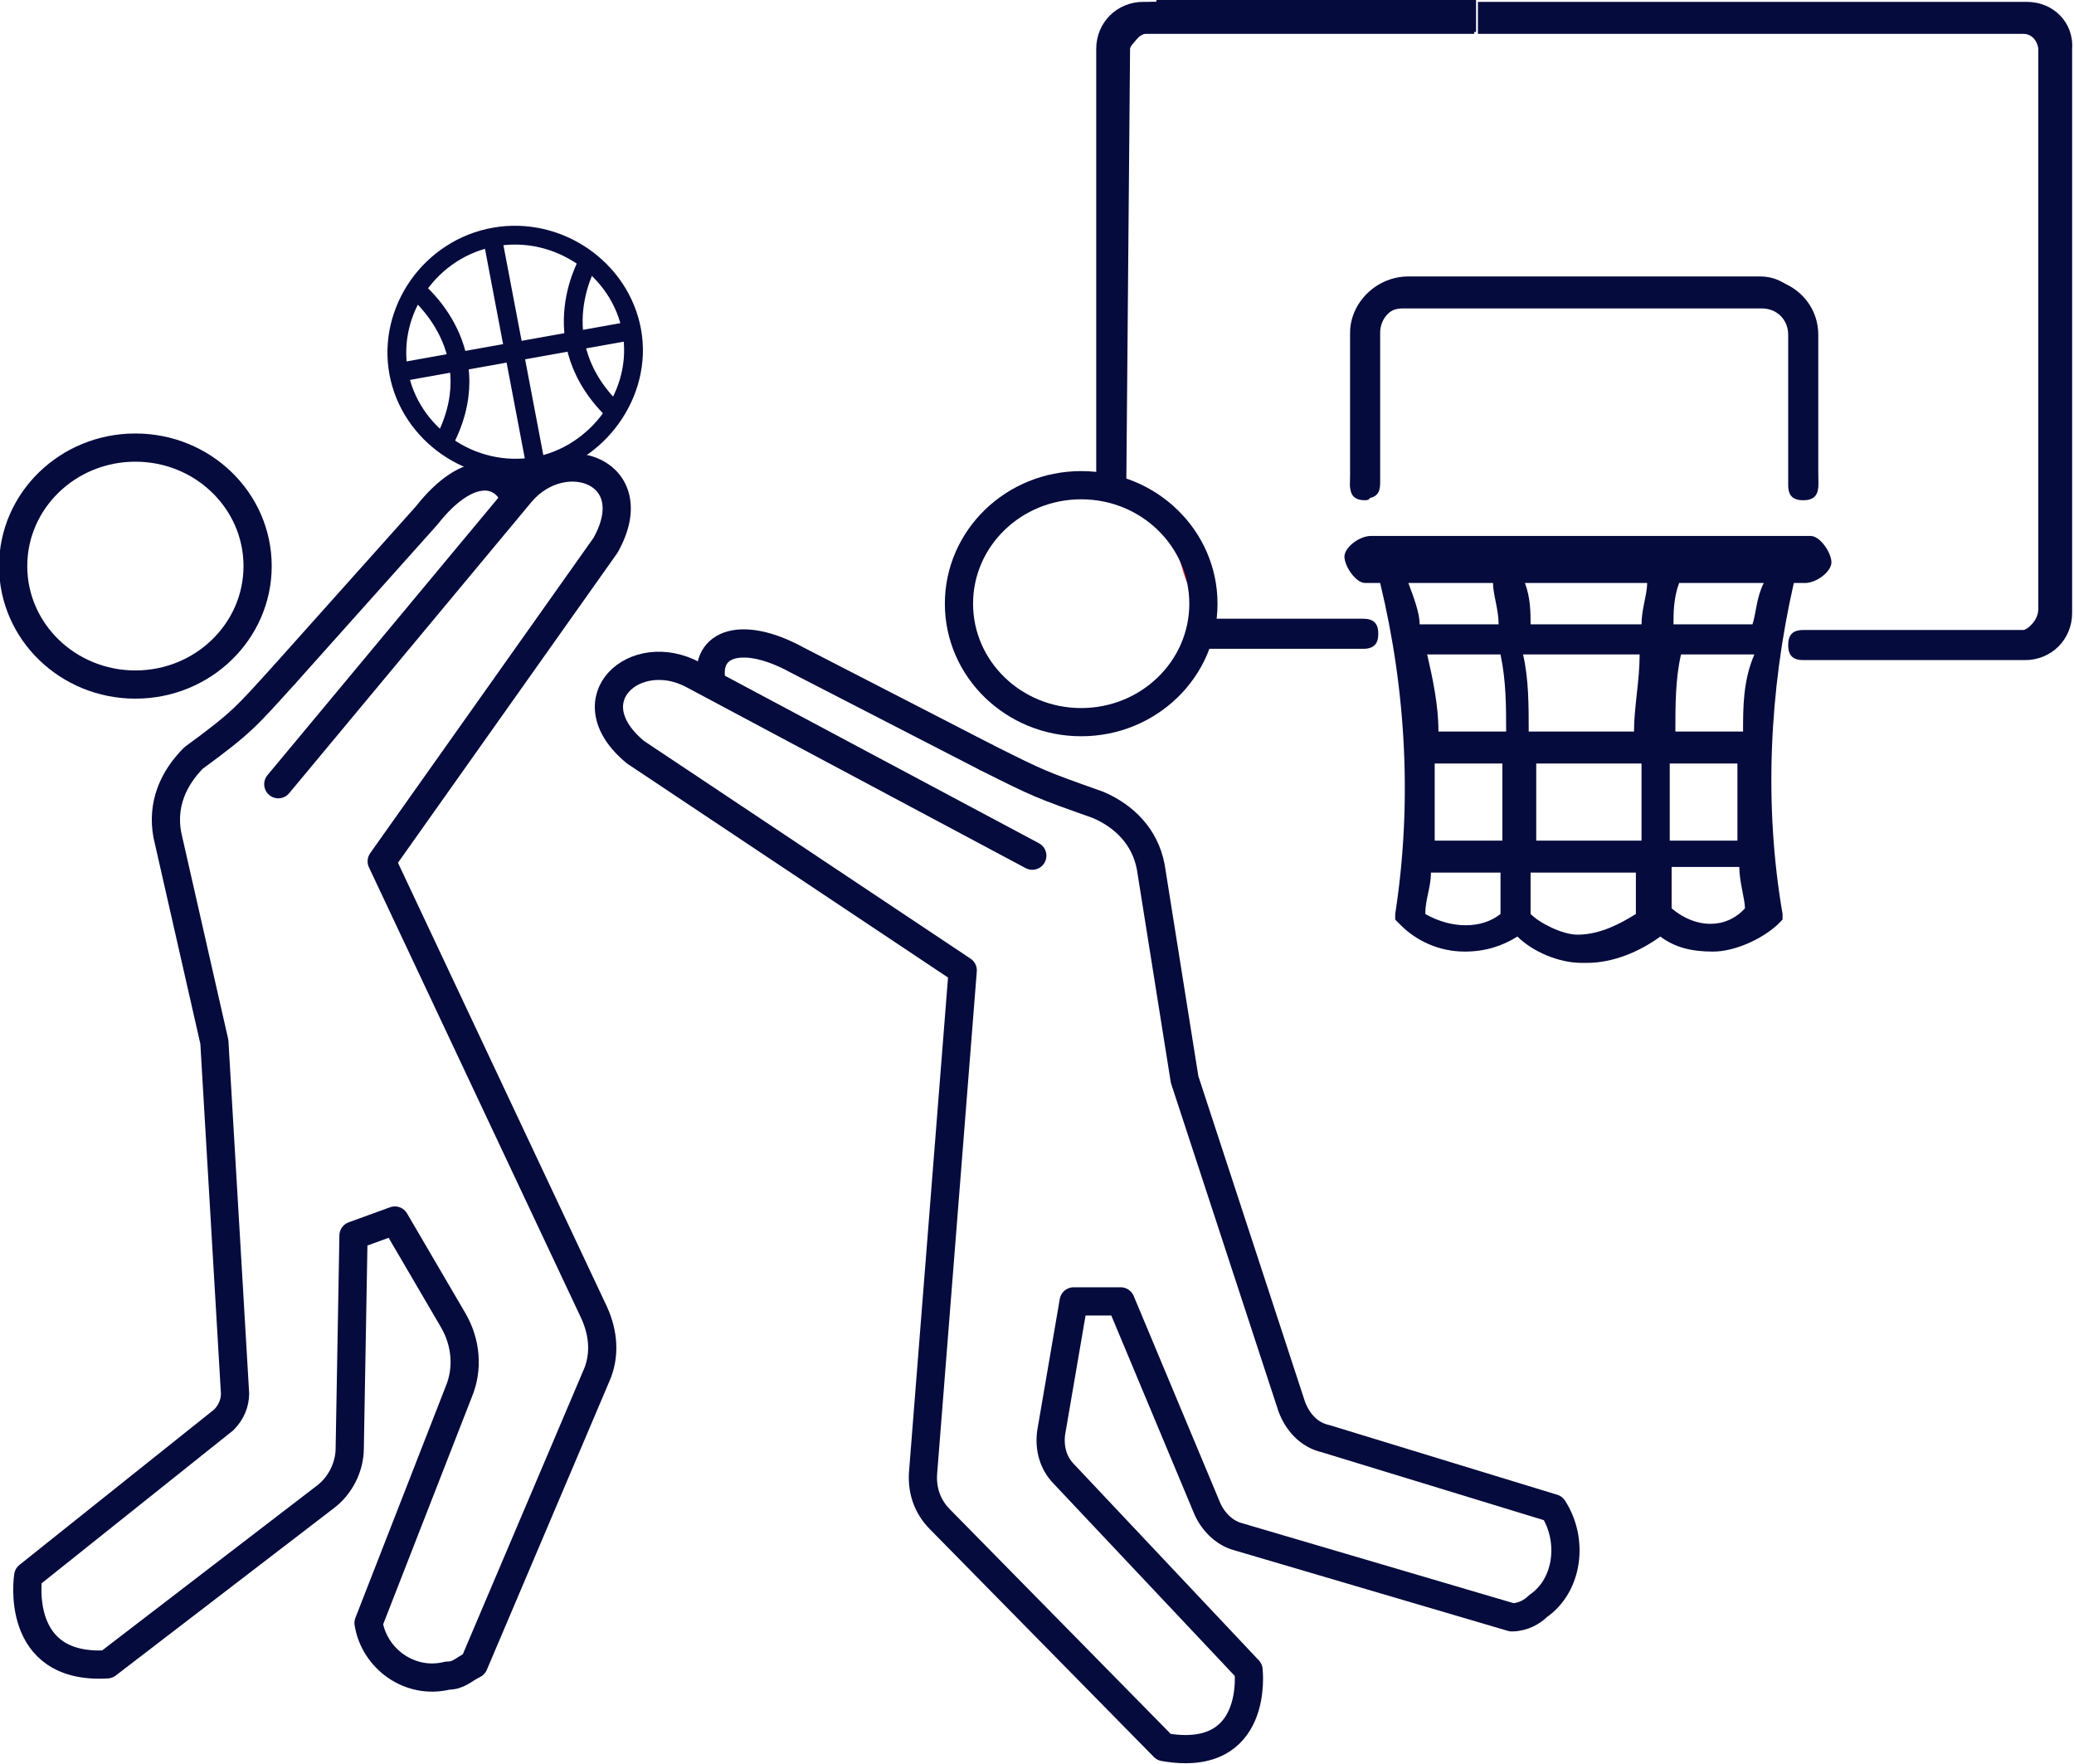 <?xml version="1.0" encoding="utf-8"?>
<!-- Generator: Adobe Illustrator 25.4.1, SVG Export Plug-In . SVG Version: 6.00 Build 0)  -->
<svg version="1.1" id="Capa_1" xmlns="http://www.w3.org/2000/svg" xmlns:xlink="http://www.w3.org/1999/xlink" x="0px" y="0px"
	 viewBox="0 0 110.3 93.8" style="enable-background:new 0 0 110.3 93.8;" xml:space="preserve">
<style type="text/css">
	.st0{fill:none;stroke:#050B3D;stroke-width:1.5;stroke-miterlimit:10;}
	.st1{fill:none;stroke:#050B3D;stroke-width:1.5;stroke-linecap:round;stroke-linejoin:round;stroke-miterlimit:10;}
	.st2{fill:#050B3D;}
	.st3{fill:#FF3737;}
	.st4{fill:none;stroke:#050B3D;stroke-miterlimit:10;}
</style>
<path class="st0" d="M15.1,35.9l7.6-8.5c2.2-2.8,4.2-2.5,4.8-0.6"/>
<path class="st1" d="M15.1,35.9c-2,2.2-2.2,2.5-4.8,4.4c-1.1,1.1-1.7,2.5-1.4,4.1l2.5,11l1.1,18.7c0,0.5-0.2,1-0.6,1.4L1.5,83.8
	c0,0-0.8,5,4.2,4.7l11.6-8.9c0.8-0.6,1.3-1.6,1.3-2.6l0.2-11.3l2.2-0.8l3.1,5.3c0.7,1.2,0.8,2.6,0.3,3.8l-4.8,12.3
	c0.3,1.9,2.2,3.3,4.2,2.8c0.6,0,0.8-0.3,1.4-0.6l6.5-15.3c0.5-1.1,0.4-2.3-0.1-3.4l-11.3-24L32.2,29c2.2-3.9-2.2-5.5-4.5-2.8
	L14.8,41.7"/>
<ellipse class="st0" cx="7.2" cy="30.1" rx="6.5" ry="6.3"/>
<path class="st2" d="M64.1,34.5h8.4c0.6,0,0.8-0.3,0.8-0.8c0-0.6-0.3-0.8-0.8-0.8h-8.1l-0.8-1.7c-0.1,0-0.1-0.1-0.2-0.1
	C63.5,32.8,63.2,34.5,64.1,34.5z"/>
<path class="st3" d="M63.2,31.1c-0.1-0.8-0.3-1.6-0.7-2.1C62.8,29.9,63,30.8,63.2,31.1z"/>
<path class="st2" d="M60.8,0.1c-1.4,0-2.5,1.1-2.5,2.5v23.1l3.9,1.9c0.2,0.1-0.1-0.2,0,0c-0.1-0.7,0,0,0-0.2l-2.3-1.7l0.2-23.2
	l0.6-0.7h1h16.7c0-0.6,0-1.1,0-1.7C78.4,0.1,60.8,0.1,60.8,0.1z"/>
<path class="st2" d="M107.8,0.1H78.6c0,0.6,0,1.1,0,1.7h29c0.6,0,0.8,0.6,0.8,0.8v29.8c0,0.6-0.6,1.1-0.8,1.1H95.9
	c-0.6,0-0.8,0.3-0.8,0.8c0,0.6,0.3,0.8,0.8,0.8h11.8c1.4,0,2.5-1.1,2.5-2.5v-30C110.3,1.2,109.2,0.1,107.8,0.1z"/>
<path class="st3" d="M60.3,2.7"/>
<path class="st2" d="M95.4,31H96c0.6,0,1.4-0.6,1.4-1.1s-0.6-1.4-1.1-1.4l0,0H72.9c-0.6,0-1.4,0.6-1.4,1.1s0.6,1.4,1.1,1.4l0,0h0.8
	c1.4,5.8,1.7,11.8,0.8,17.6v0.3l0.3,0.3c0.8,0.8,2,1.4,3.4,1.4c1.1,0,2-0.3,2.8-0.8c0.8,0.8,2.2,1.4,3.4,1.4h0.3
	c1.4,0,2.8-0.6,3.9-1.4c0.8,0.6,1.7,0.8,2.8,0.8c1.1,0,2.5-0.6,3.4-1.4l0.3-0.3v-0.3C93.8,42.8,94.1,36.7,95.4,31z M87.2,34.8
	c0,1.4-0.3,2.8-0.3,4.1h-5.6c0-1.4,0-2.8-0.3-4.1H87.2z M81.4,33.2c0-0.6,0-1.4-0.3-2.2h6.5c0,0.6-0.3,1.4-0.3,2.2H81.4z M92.7,38.9
	h-3.6c0-1.4,0-2.8,0.3-4.1h3.9C92.7,36.2,92.7,37.6,92.7,38.9L92.7,38.9z M80.1,38.9h-3.6c0-1.4-0.3-2.8-0.6-4.1h3.9
	C80.1,36.2,80.1,37.6,80.1,38.9z M76.3,40.6h3.6c0,1.4,0,2.8,0,4.1h-3.6C76.3,43.4,76.3,42,76.3,40.6L76.3,40.6z M81.7,40.6h5.6
	c0,1.4,0,2.8,0,4.1h-5.6C81.7,43.4,81.7,42,81.7,40.6L81.7,40.6z M88.8,40.6h3.6c0,1.4,0,2.8,0,4.1h-3.6
	C88.8,43.4,88.8,42,88.8,40.6L88.8,40.6z M93.2,33.2H89c0-0.6,0-1.4,0.3-2.2h4.5C93.4,31.8,93.4,32.6,93.2,33.2z M79.4,31
	c0,0.6,0.3,1.4,0.3,2.2h-4.2c0-0.6-0.3-1.4-0.6-2.2C75,31,79.4,31,79.4,31z M75.8,48.6c0-0.8,0.3-1.4,0.3-2.2h3.7c0,0.8,0,1.4,0,2.2
	C78.8,49.4,77.2,49.4,75.8,48.6L75.8,48.6z M83.9,49.7c-0.8,0-2-0.6-2.5-1.1c0-0.8,0-1.4,0-2.2H87c0,0.8,0,1.7,0,2.2
	C86.2,49.1,85.1,49.7,83.9,49.7L83.9,49.7z M88.9,48.3c0-0.6,0-1.4,0-2.2h3.6c0,0.8,0.3,1.7,0.3,2.2C91.8,49.4,90.2,49.4,88.9,48.3
	L88.9,48.3z"/>
<path class="st2" d="M95.9,26.5c0.6,0,0.8-0.3,0.8-0.8l0,0L96.3,18c0-1.7-1-3.3-2.7-3.3H74.9c-1.7,0-3.1,1.4-3.1,3v8
	c0,0.6,0.3,0.8,0.8,0.8c0.6,0,0.8-0.3,0.8-0.8v-8c0-0.8,0.6-1.4,1.4-1.4H94c0.8,0,1.4,0.6,1.4,1.4l0.8,7.8
	C95.9,26.1,95.4,26.5,95.9,26.5z"/>
<path class="st0" d="M52.5,40.3l-10.1-5.2c-3.1-1.7-5.1-0.8-4.5,1.4"/>
<path class="st1" d="M52.5,40.3c2.8,1.4,2.8,1.4,5.9,2.5c1.4,0.6,2.5,1.7,2.8,3.3L63,57.4l5.7,17.4c0.3,0.8,0.9,1.5,1.8,1.7
	l12.1,3.7c1.1,1.7,0.8,4.1-0.8,5.2c-0.3,0.3-0.8,0.6-1.4,0.6l-14.6-4.3c-0.7-0.2-1.3-0.8-1.6-1.5l-4.6-11h-2.5l-1.2,7
	c-0.1,0.8,0.1,1.6,0.7,2.2l9.8,10.4c0,0,0.6,5-4.5,4.1L50,80.8c-0.7-0.7-1-1.6-0.9-2.6l2.1-26.6L33.8,40c-3.4-2.8,0-5.8,3.1-4.1
	l18,9.6"/>
<ellipse class="st0" cx="57.5" cy="32.1" rx="6.5" ry="6.3"/>
<path class="st4" d="M28.5,24.8c-3.4,0.6-6.7-1.7-7.3-5c-0.6-3.3,1.7-6.6,5.1-7.2c3.4-0.6,6.7,1.7,7.3,5S31.8,24.2,28.5,24.8"/>
<path class="st4" d="M23.5,23.7c2.8-5-1.4-8.3-1.4-8.3"/>
<path class="st4" d="M32.8,22c-4.2-3.9-1.4-8.3-1.4-8.3"/>
<line class="st4" x1="28.5" y1="24.8" x2="26.2" y2="12.7"/>
<line class="st4" x1="21.2" y1="19.8" x2="33.5" y2="17.6"/>
<path class="st2" d="M61.5,0.1c-1.7,0-3.1,1.4-3.1,3v8c0,0.6,0.3,0.8,0.8,0.8s0.2,0,0.2-0.6L60,3.1c0-0.8,0.6-1.4,1.4-1.4h17.1
	c0-0.6,0-1.1,0-1.7H61.5V0.1z"/>
<path class="st2" d="M72.4,25.6l0.8-7.8c0-0.8,0.6-1.4,1.4-1.4h19.1c0.8,0,1.4,0.6,1.4,1.4v8c0,0.6,0.3,0.8,0.8,0.8
	c0.6,0,0.8-0.3,0.8-0.8v-8c0-1.7-1.4-3-3.1-3H74.9c-1.7,0-2.7,1.7-2.7,3.3l-0.4,7.7l0,0c0,0.6,0.3,0.8,0.8,0.8S72.8,26.1,72.4,25.6z
	"/>
</svg>
